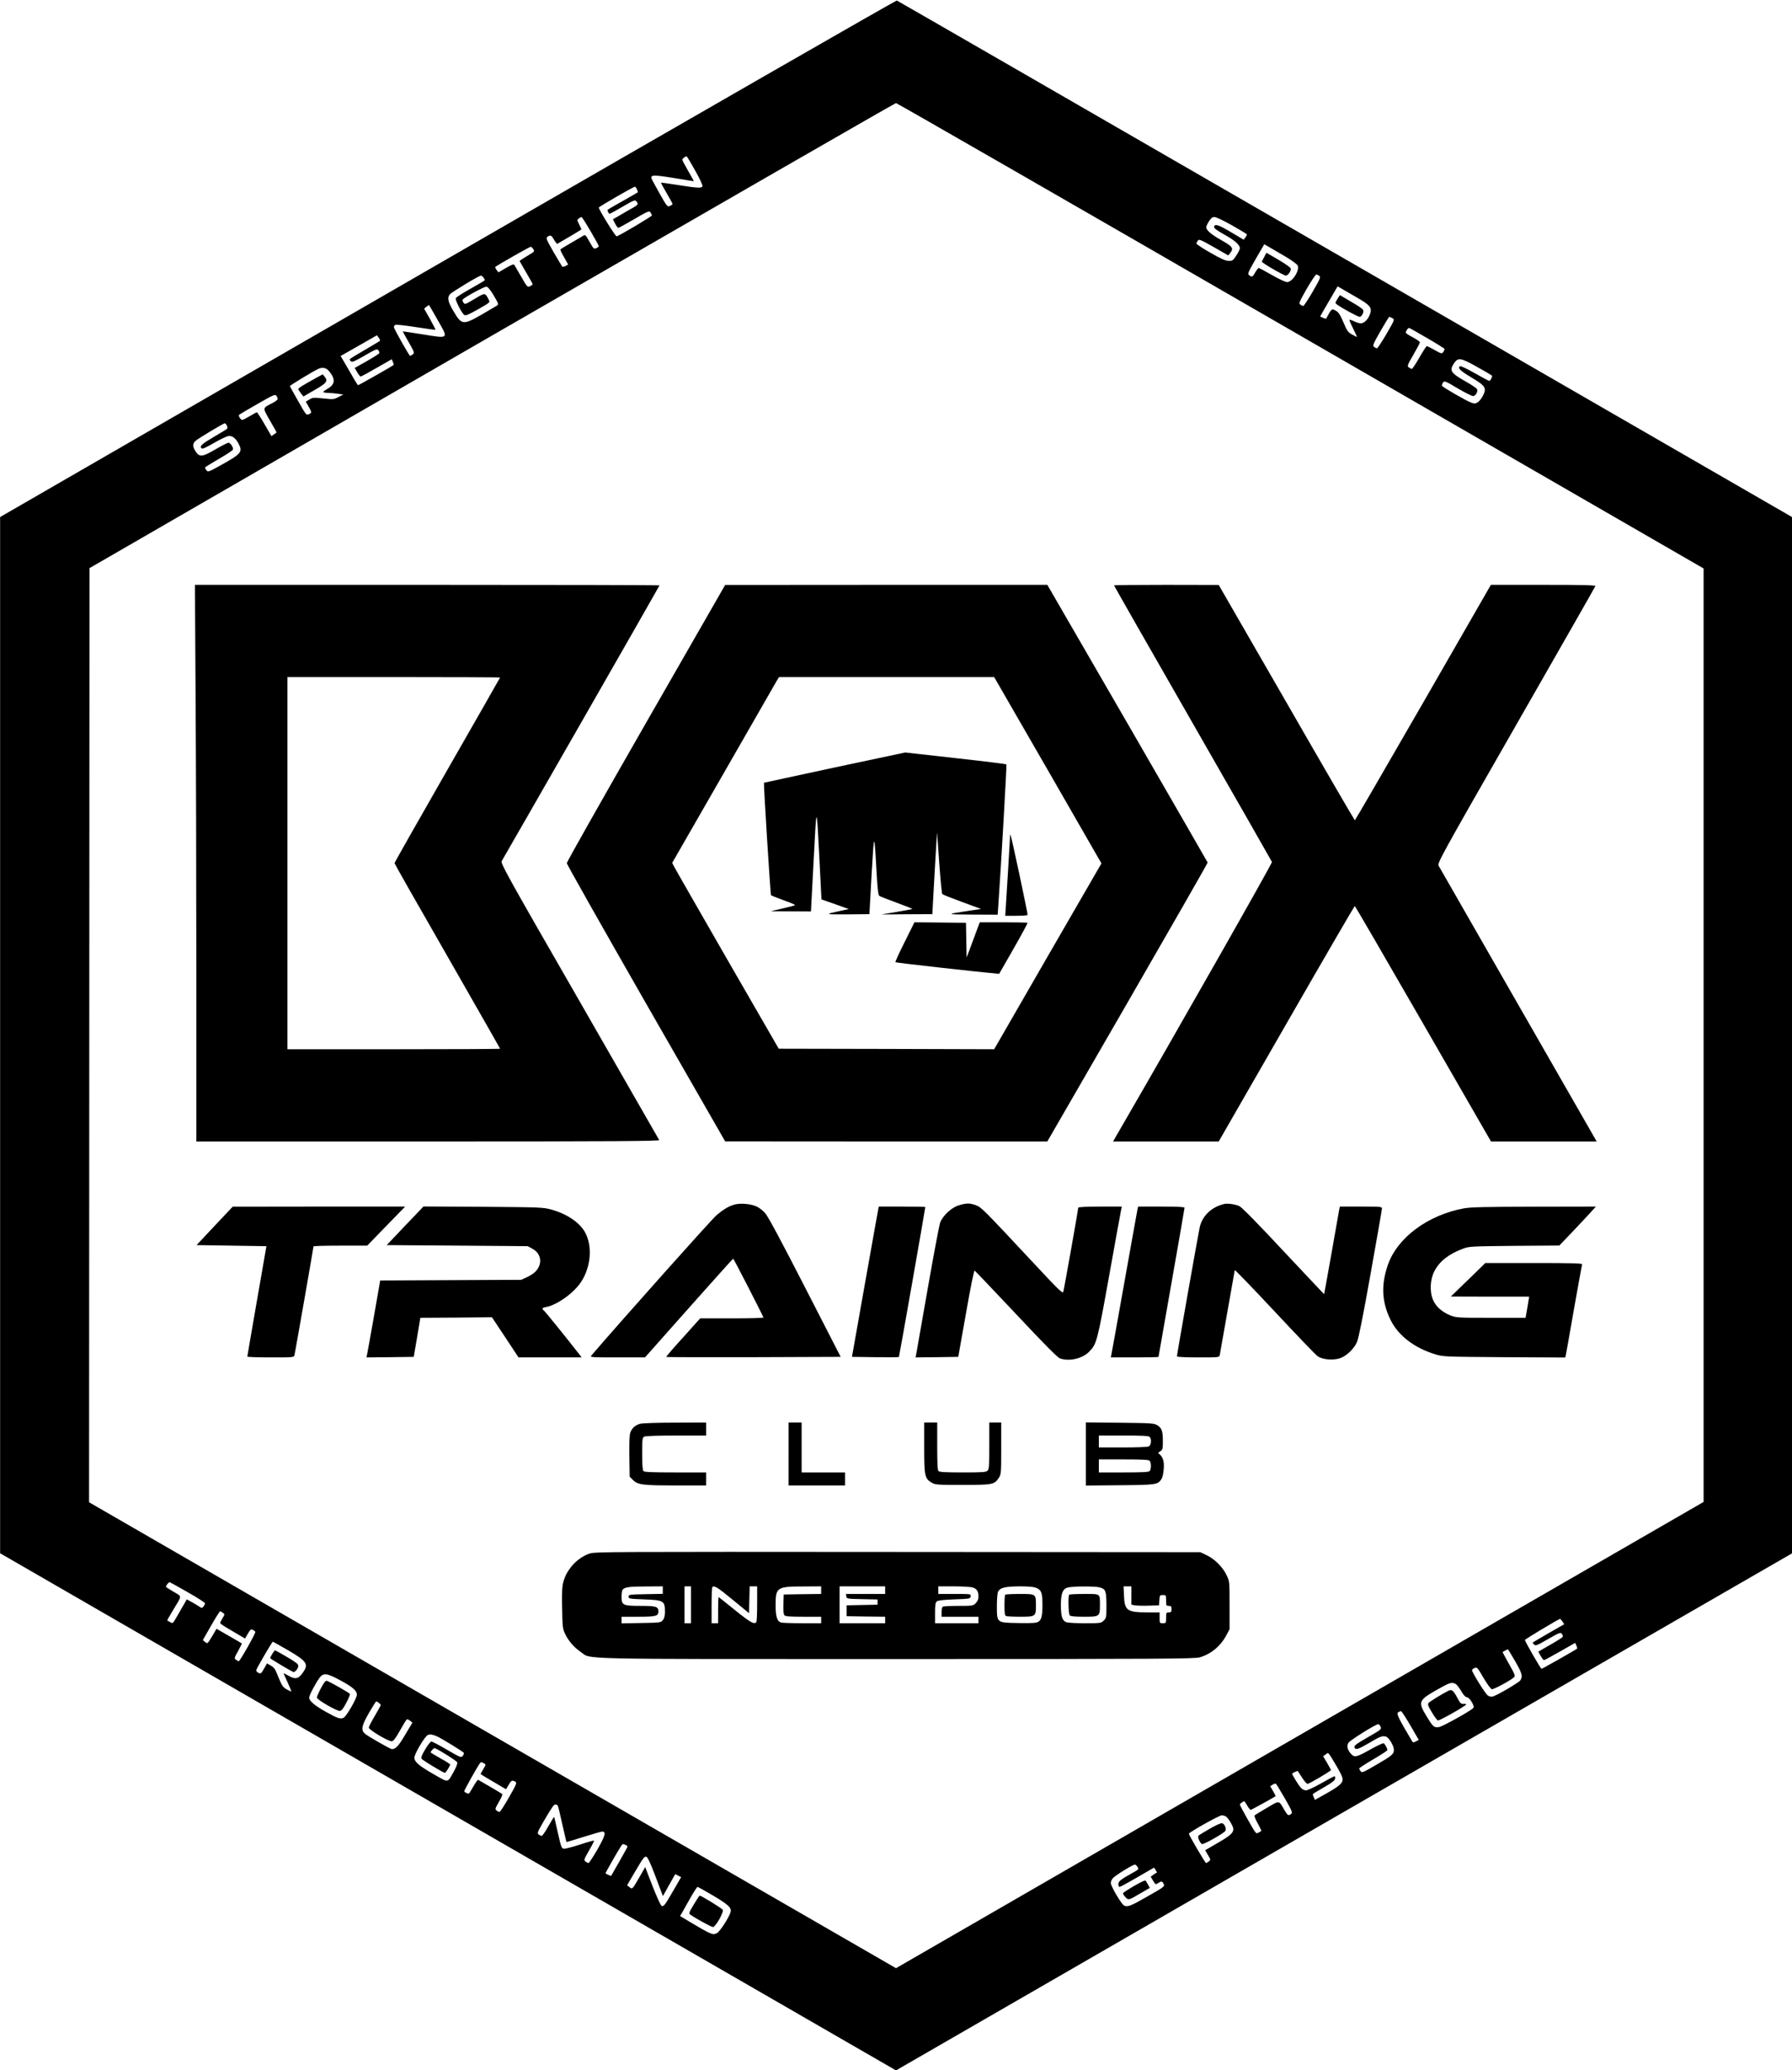 <svg class="icon icon--escudo" viewBox="0 0 1652 1908">

<g transform="translate(0,1908) scale(0.1,-0.1)" stroke="none">
<path d="M4128 16697 l-4127 -2382 0 -4775 0 -4775 4129 -2383 4130 -2383
4130 2383 4130 2382 0 4776 0 4775 -4119 2377 c-2266 1308 -4125 2380 -4133
2383 -7 3 -1870 -1067 -4140 -2378z m7862 -712 l3715 -2144 0 -4301 0 -4302
-3722 -2148 -3723 -2149 -3720 2147 -3719 2147 2 4305 2 4304 3710 2143 c2041
1178 3717 2143 3725 2143 8 0 1687 -965 3730 -2145z m-5582 1524 c41 -71 71
-137 68 -145 -7 -20 -45 -18 -226 11 -85 13 -156 23 -157 22 -1 -2 22 -45 52
-96 30 -51 55 -97 55 -101 0 -4 -11 -12 -24 -18 -23 -10 -27 -7 -93 111 -38
67 -72 130 -76 139 -13 37 15 38 202 8 100 -17 184 -30 186 -30 3 0 -20 42
-50 93 -30 52 -55 99 -55 105 0 10 27 31 40 31 3 0 38 -58 78 -130z m-536
-174 c6 -14 9 -26 7 -28 -2 -2 -66 -38 -141 -81 -76 -42 -138 -79 -138 -81 0
-12 13 -35 20 -35 5 0 60 30 121 66 105 61 114 64 126 48 19 -26 17 -30 -29
-57 -24 -13 -76 -43 -115 -66 l-73 -42 20 -39 c11 -22 25 -40 30 -40 5 0 71
36 146 80 127 74 138 79 150 63 7 -10 13 -22 14 -28 0 -9 -298 -186 -325 -193
-11 -3 -165 246 -165 265 1 8 317 191 333 192 4 1 13 -10 19 -24z m-428 -385
c42 -71 76 -133 76 -138 0 -5 -10 -14 -23 -19 -22 -10 -26 -6 -62 58 -36 65
-40 68 -59 56 -12 -8 -63 -37 -114 -67 -51 -29 -94 -56 -96 -59 -2 -3 13 -36
34 -72 l38 -67 -24 -13 c-13 -7 -27 -9 -31 -6 -3 4 -39 64 -80 134 -66 116
-72 129 -56 141 27 19 36 15 61 -28 13 -22 26 -39 30 -37 66 37 222 130 222
133 0 3 -10 23 -21 46 -20 40 -21 42 -3 55 10 7 21 13 25 13 4 0 41 -58 83
-130z m5912 54 c74 -42 136 -79 138 -83 3 -4 -3 -16 -12 -28 l-17 -22 -118 70
c-116 69 -149 79 -155 48 -2 -12 26 -32 93 -70 97 -53 145 -96 145 -127 0 -10
-15 -40 -33 -67 -31 -47 -35 -50 -72 -49 -30 1 -72 20 -167 75 -71 40 -128 78
-128 84 0 6 6 19 13 28 11 14 26 8 146 -60 l134 -77 19 24 c33 41 20 59 -82
116 -94 53 -140 92 -140 120 0 8 11 32 25 54 19 30 32 40 51 40 14 0 86 -34
160 -76z m493 -288 c58 -34 108 -71 114 -83 20 -45 -49 -153 -98 -153 -14 0
-77 29 -139 65 -62 36 -117 65 -122 65 -5 0 -19 -18 -32 -40 -25 -44 -30 -46
-56 -27 -17 13 -13 22 60 150 l79 136 45 -26 c25 -14 92 -53 149 -87z m-6932
67 c13 -19 10 -23 -57 -62 -38 -23 -70 -44 -70 -46 0 -2 27 -49 60 -105 33
-56 60 -105 60 -109 0 -4 -11 -13 -24 -19 -24 -10 -27 -7 -80 86 -31 53 -60
103 -64 110 -7 10 -25 3 -78 -28 l-69 -40 -17 22 c-9 13 -14 25 -12 28 15 14
320 188 328 186 5 -1 15 -11 23 -23z m7245 -245 c15 -12 8 -27 -60 -145 -42
-73 -82 -133 -88 -133 -5 0 -18 6 -27 13 -15 11 -9 25 59 145 42 72 82 132 88
132 7 0 19 -6 28 -12z m-7706 -15 c7 -10 14 -21 14 -24 0 -4 -59 -39 -131 -79
-72 -40 -133 -79 -137 -88 -7 -19 55 -140 79 -155 12 -8 41 4 127 53 111 63
111 63 97 89 -34 65 -32 65 -130 6 -87 -52 -90 -53 -103 -33 -9 12 -11 23 -5
29 26 26 200 119 217 117 14 -2 37 -29 68 -82 43 -73 46 -81 30 -92 -9 -6 -73
-43 -141 -83 -175 -100 -185 -98 -265 39 -47 80 -54 118 -29 147 17 21 269
173 287 173 5 0 15 -8 22 -17z m8058 -188 c115 -66 134 -90 118 -143 -16 -51
-54 -92 -87 -92 -14 0 -44 9 -65 20 -22 11 -40 16 -40 10 0 -6 16 -42 35 -80
19 -38 35 -72 35 -74 0 -3 -20 7 -44 20 -40 23 -48 34 -81 113 -27 64 -44 92
-65 104 -39 24 -43 22 -70 -25 -13 -24 -24 -44 -25 -46 -1 -1 -14 3 -29 9
l-26 12 26 46 c15 25 51 88 81 139 l54 93 47 -27 c25 -15 87 -51 136 -79z
m-8479 -205 c101 -176 106 -171 -136 -132 -101 16 -185 29 -186 28 -1 0 24
-46 55 -100 53 -94 55 -99 37 -112 -10 -8 -21 -14 -24 -14 -8 0 -145 242 -149
263 -2 9 4 20 13 23 9 4 95 -6 191 -21 96 -15 176 -26 178 -24 2 2 -21 47 -50
99 l-54 95 21 18 c12 10 23 16 25 14 2 -1 37 -63 79 -137z m8802 17 c21 -12
20 -14 -55 -144 -43 -73 -82 -133 -88 -133 -5 0 -18 6 -27 13 -15 11 -10 24
59 145 41 72 78 132 82 132 4 -1 17 -6 29 -13z m323 -185 c85 -49 155 -93 157
-98 1 -5 -4 -17 -12 -28 -13 -18 -17 -17 -79 18 -35 20 -68 36 -73 36 -4 0
-35 -47 -68 -105 -33 -58 -64 -105 -70 -105 -5 1 -18 7 -28 14 -16 13 -13 21
43 117 33 57 60 109 60 114 0 6 -29 27 -65 46 -36 18 -65 38 -65 42 0 19 22
48 33 44 7 -3 82 -45 167 -95z m-9658 -24 c-4 -3 -67 -41 -139 -83 -73 -42
-135 -80 -138 -85 -2 -4 2 -13 10 -20 12 -10 35 0 127 53 101 59 114 64 126
49 7 -9 11 -21 9 -27 -2 -5 -54 -38 -115 -73 l-112 -63 23 -40 c12 -21 27 -39
32 -39 6 0 72 36 148 80 l138 79 11 -24 c6 -14 9 -27 7 -29 -8 -8 -321 -186
-328 -186 -3 0 -30 42 -58 93 -29 50 -64 111 -78 134 l-25 42 167 95 168 96
17 -23 c9 -12 14 -25 10 -29z m10116 -240 c70 -39 131 -75 135 -79 9 -7 -13
-49 -25 -49 -5 0 -64 32 -133 71 -68 39 -129 68 -135 64 -26 -16 1 -42 105
-104 130 -78 141 -96 107 -166 -12 -24 -33 -52 -47 -61 -23 -15 -32 -16 -61
-5 -48 17 -267 144 -271 156 -2 6 3 19 10 29 13 18 21 15 135 -53 66 -39 130
-71 142 -71 23 0 46 40 37 63 -3 8 -51 41 -107 72 -137 78 -151 100 -105 168
37 54 62 50 213 -35z m-10586 -37 c62 -73 59 -123 -11 -163 -23 -13 -41 -26
-41 -30 0 -5 19 -8 43 -9 23 0 65 -4 92 -8 l50 -7 -45 -23 c-42 -23 -49 -23
-140 -13 -88 9 -97 9 -128 -10 l-33 -20 26 -45 c31 -56 31 -57 1 -71 -22 -10
-26 -5 -97 121 -41 72 -75 134 -77 138 -3 6 234 149 268 162 37 14 69 6 92
-22z m-472 -258 c0 -7 -21 -24 -47 -37 -96 -49 -94 -39 -25 -161 34 -59 62
-108 62 -110 0 -1 -11 -10 -24 -18 l-24 -16 -63 109 c-35 61 -67 110 -71 110
-4 0 -33 -16 -65 -35 -32 -19 -63 -35 -70 -35 -14 0 -38 39 -29 47 3 3 78 48
168 99 148 85 164 92 176 77 6 -9 12 -23 12 -30z m-470 -243 c6 -11 8 -24 6
-29 -3 -5 -58 -39 -122 -76 -115 -67 -136 -87 -116 -107 8 -8 41 7 117 51 60
35 120 63 136 63 35 1 64 -23 91 -76 36 -71 21 -90 -171 -196 -108 -60 -114
-62 -127 -45 -8 10 -14 22 -14 26 0 3 57 39 126 79 69 39 128 78 131 86 7 18
-23 64 -41 64 -7 0 -60 -27 -117 -60 -124 -72 -148 -75 -184 -23 -31 46 -32
73 -2 100 21 20 254 160 269 162 4 1 12 -8 18 -19z m-358 -10755 c87 -49 158
-95 158 -101 0 -5 -6 -19 -14 -29 -10 -14 -17 -17 -27 -9 -8 6 -39 25 -70 43
l-57 31 -56 -97 c-79 -138 -70 -127 -97 -113 -13 7 -25 14 -27 15 -2 2 21 43
51 92 88 145 87 126 7 173 -38 22 -70 43 -70 46 0 13 26 44 35 42 6 -2 81 -43
167 -93z m323 -189 c18 -13 18 -14 -3 -48 -12 -20 -22 -40 -22 -46 0 -6 37
-31 83 -57 45 -26 96 -56 114 -67 l32 -19 26 45 c23 39 30 44 45 36 11 -6 21
-14 24 -19 6 -9 -142 -271 -153 -271 -4 0 -15 6 -25 13 -18 13 -17 17 19 81
20 37 36 68 34 70 -2 2 -55 33 -118 69 l-115 66 -41 -70 c-42 -69 -42 -70 -64
-52 l-21 18 76 133 c41 72 79 132 83 132 4 0 16 -6 26 -14z m12349 -80 l16
-25 -143 -82 c-78 -45 -144 -84 -146 -86 -3 -2 2 -11 11 -19 14 -14 26 -10
129 50 103 59 115 64 127 49 7 -10 11 -22 9 -28 -2 -5 -54 -39 -115 -73 l-111
-64 22 -39 c12 -21 26 -39 31 -39 5 0 71 36 148 80 l139 79 11 -24 c6 -14 9
-27 7 -29 -9 -9 -321 -186 -328 -186 -8 0 -154 254 -153 266 0 7 311 193 323
194 4 0 14 -11 23 -24z m-11762 -257 c190 -110 207 -135 148 -217 -39 -55 -67
-61 -126 -28 -26 14 -48 26 -50 26 -1 0 15 -37 36 -82 21 -46 37 -84 35 -86
-2 -2 -21 7 -43 19 -34 20 -44 35 -72 104 -38 93 -39 94 -79 118 l-30 17 -27
-49 c-26 -45 -30 -48 -52 -38 -14 7 -22 17 -19 27 5 19 146 260 152 260 2 0
59 -32 127 -71z m11326 -109 c65 -114 72 -141 47 -177 -15 -21 -209 -135 -253
-148 -14 -4 -32 -1 -46 9 -22 14 -146 213 -146 234 0 5 11 14 23 19 23 11 27
6 83 -90 34 -58 67 -103 77 -105 16 -3 161 74 199 106 20 17 19 21 -49 141
-29 52 -52 95 -51 96 9 6 44 24 48 25 3 0 33 -50 68 -110z m-10833 -175 c115
-62 155 -96 155 -134 0 -33 -95 -197 -122 -212 -28 -15 -56 -6 -161 53 -103
57 -157 102 -157 132 0 22 59 133 96 184 36 46 67 43 189 -23z m10285 -35 c10
-5 32 -34 50 -64 20 -36 38 -56 53 -58 14 -2 30 -19 46 -46 20 -37 21 -46 10
-56 -36 -32 -281 -168 -313 -173 -46 -7 -55 1 -116 102 -79 130 -73 144 90
238 127 72 142 77 180 57z m-9927 -174 c9 -7 17 -16 17 -20 0 -4 -25 -49 -55
-100 -30 -50 -55 -99 -55 -108 0 -21 185 -130 213 -126 14 2 37 33 73 97 29
52 57 98 62 103 5 5 18 1 31 -9 l23 -19 -67 -112 c-61 -104 -87 -132 -123
-132 -14 0 -227 122 -249 143 -37 34 -30 72 38 190 34 59 64 107 68 107 3 0
14 -7 24 -14z m9509 -208 l77 -133 -26 -14 c-22 -11 -27 -11 -34 0 -126 212
-147 254 -131 267 9 6 21 12 27 12 6 0 45 -60 87 -132z m-275 -11 c10 -22 6
-27 -90 -82 -139 -80 -157 -93 -150 -110 9 -25 34 -17 130 39 106 63 126 70
158 62 28 -7 75 -84 75 -124 0 -38 -20 -55 -170 -141 -115 -67 -125 -71 -137
-55 -7 10 -13 21 -13 26 0 4 59 42 130 84 72 42 130 80 130 85 0 16 -23 58
-35 63 -6 2 -59 -22 -116 -54 -135 -76 -151 -80 -184 -44 -33 36 -42 71 -24
102 13 23 250 171 275 172 6 0 16 -10 21 -23z m-8702 -88 c38 -15 249 -145
251 -154 2 -6 -3 -18 -11 -28 -13 -18 -21 -14 -144 57 -71 42 -136 76 -144 76
-8 0 -34 -32 -57 -72 -32 -54 -40 -75 -33 -87 9 -14 198 -129 215 -130 6 -1
48 65 48 77 0 4 -40 30 -90 57 -49 28 -90 52 -90 55 1 12 30 42 38 39 46 -19
203 -118 207 -131 4 -10 -9 -44 -29 -80 -63 -113 -46 -110 -182 -33 -140 80
-184 117 -184 156 0 35 97 198 124 209 21 8 41 6 81 -11z m8293 -270 c29 -48
55 -100 58 -116 8 -42 -21 -70 -147 -141 l-107 -60 -11 25 c-7 14 -10 28 -7
30 3 3 49 31 103 62 72 41 99 62 101 79 2 12 -1 22 -5 22 -5 0 -60 -29 -123
-65 -63 -36 -126 -65 -140 -65 -15 0 -36 10 -47 23 -22 23 -86 128 -81 132 10
8 50 26 52 23 2 -2 19 -29 39 -60 20 -32 43 -58 51 -58 16 0 216 118 216 127
0 2 -16 32 -36 66 l-36 61 23 17 c27 20 18 30 97 -102z m-7857 20 c20 -10 20
-11 -6 -54 l-25 -44 22 -15 c13 -8 66 -40 118 -70 l95 -56 24 40 c24 42 31 46
61 30 17 -9 13 -21 -58 -145 -42 -74 -81 -134 -87 -134 -5 0 -18 5 -27 13 -16
12 -14 18 21 79 28 48 36 69 28 75 -9 7 -169 101 -219 129 -4 2 -23 -25 -43
-59 -21 -35 -38 -65 -40 -66 -7 -8 -45 10 -45 20 0 11 122 228 143 256 12 15
13 15 38 1z m7385 -325 c66 -116 71 -130 57 -141 -26 -20 -31 -16 -61 33 -55
95 -43 93 -162 23 -58 -34 -109 -65 -114 -70 -5 -4 8 -37 29 -74 20 -37 35
-68 33 -69 -1 -2 -13 -8 -25 -15 -26 -13 -19 -22 -112 141 -33 59 -61 112 -61
117 0 10 39 36 44 29 1 -2 13 -20 25 -40 12 -21 26 -38 31 -38 6 0 213 114
229 126 2 2 -8 23 -23 47 l-26 45 23 15 c12 8 26 11 30 7 5 -4 42 -66 83 -136z
m-6702 -70 c4 -9 22 -87 41 -172 19 -85 36 -156 37 -158 2 -1 73 20 158 47 85
27 163 49 172 49 38 0 28 -38 -44 -164 -40 -69 -77 -126 -83 -126 -5 0 -18 7
-28 14 -16 13 -14 19 33 101 28 48 49 90 46 92 -2 2 -61 -14 -130 -37 -70 -23
-137 -40 -149 -38 -20 3 -25 17 -54 146 -17 79 -33 145 -35 147 -1 2 -25 -37
-53 -86 -27 -49 -55 -89 -61 -89 -5 0 -18 6 -28 13 -16 12 -12 22 55 137 40
69 78 128 84 132 17 12 32 9 39 -8z m6156 -94 c22 -12 70 -92 70 -117 0 -35
-30 -62 -145 -128 l-115 -67 26 -44 c26 -44 26 -45 8 -59 -11 -8 -22 -15 -26
-15 -7 0 -158 257 -158 270 0 13 280 170 303 170 10 0 27 -4 37 -10z m-5522
-294 c-12 -23 -140 -249 -144 -254 -2 -3 -42 15 -52 23 -3 2 109 198 144 252
12 19 18 21 39 11 21 -9 23 -14 13 -32z m254 -231 c31 -83 62 -163 68 -180
l11 -30 57 102 57 101 27 -14 27 -14 -71 -123 c-80 -138 -89 -150 -109 -142
-8 3 -45 85 -83 181 l-68 177 -48 -84 c-70 -122 -70 -123 -97 -101 l-22 17 62
106 c88 149 96 161 115 157 11 -2 35 -52 74 -153z m4455 58 c13 -20 10 -23
-54 -58 -104 -58 -123 -73 -123 -101 0 -13 5 -24 11 -24 6 0 80 40 164 89
l154 89 16 -24 c8 -13 12 -24 8 -24 -5 0 -18 -9 -31 -18 l-24 -18 22 -37 c22
-36 23 -37 46 -22 31 20 39 19 52 -9 10 -22 4 -26 -145 -111 -164 -94 -189
-103 -221 -86 -25 13 -122 178 -122 207 0 12 8 31 18 43 19 25 192 131 206
127 5 -1 16 -11 23 -23z m-3913 -263 c142 -84 172 -113 161 -152 -16 -53 -98
-179 -126 -194 -27 -13 -33 -13 -75 5 -25 11 -94 50 -155 87 l-110 66 19 31
c10 18 44 78 76 135 32 56 62 102 66 102 5 0 70 -36 144 -80z"/>
<path d="M1803 12668 c4 -562 7 -1716 7 -2565 l0 -1543 2136 0 c1705 0 2135 3
2131 13 -3 6 -334 583 -735 1281 -669 1162 -729 1271 -717 1290 31 51 1455
2536 1455 2541 0 3 -964 5 -2142 5 l-2141 0 6 -1022z m2807 168 c0 -2 -219
-386 -487 -853 -267 -466 -486 -852 -486 -858 0 -5 219 -391 487 -857 267
-467 486 -850 486 -853 0 -3 -441 -5 -980 -5 l-980 0 0 1715 0 1715 980 0
c539 0 980 -2 980 -4z"/>
<path d="M5955 12417 c-401 -699 -730 -1281 -730 -1292 1 -11 329 -592 730
-1292 l730 -1272 1485 -1 1485 0 740 1281 c407 705 739 1285 738 1290 -2 5
-335 583 -740 1284 l-738 1275 -1485 0 -1485 -1 -730 -1272z m3687 -404 c262
-456 485 -842 494 -859 l18 -31 -495 -856 -494 -857 -993 3 -993 2 -476 825
c-261 454 -482 839 -490 856 l-16 32 473 823 c260 453 481 839 492 857 l20 32
991 0 992 0 477 -827z"/>
<path d="M7695 12007 c-357 -77 -651 -140 -652 -141 -5 -4 59 -1031 65 -1037
4 -3 55 -24 114 -45 60 -21 108 -42 108 -45 0 -3 -51 -17 -112 -31 l-113 -26
186 -1 185 -1 25 473 c27 528 27 528 54 -10 l18 -352 126 -44 126 -45 -80 -17
c-148 -32 -144 -33 65 -32 l205 2 20 365 c23 400 25 401 46 20 8 -152 15 -208
25 -216 8 -6 82 -35 164 -65 83 -30 146 -55 140 -57 -6 -2 -72 -14 -148 -27
l-137 -23 235 2 235 1 21 380 c12 209 22 376 23 370 1 -5 10 -133 20 -284 11
-150 23 -277 28 -281 4 -5 87 -38 183 -73 l174 -64 -119 -18 c-210 -31 -208
-33 36 -34 l236 -1 6 83 c26 371 79 1298 75 1302 -3 4 -214 30 -469 58 l-464
52 -650 -138z"/>
<path d="M9311 11365 c-1 -35 -27 -460 -37 -617 l-7 -108 101 0 c55 0 103 3
105 8 4 6 -146 711 -157 737 -3 5 -5 -3 -5 -20z"/>
<path d="M8340 10399 c-50 -100 -89 -184 -85 -187 4 -5 761 -90 918 -103 l38
-4 133 232 c73 128 131 235 128 238 -3 3 -103 5 -223 5 l-217 0 -60 -162 -61
-163 -3 160 -3 160 -237 3 -238 2 -90 -181z"/>
<path d="M10270 13685 c0 -3 326 -575 725 -1270 399 -696 728 -1271 731 -1279
4 -11 -886 -1577 -1397 -2458 l-68 -118 487 0 487 0 624 1085 c343 597 627
1085 630 1085 4 0 287 -488 631 -1085 l625 -1085 487 0 487 0 -73 128 c-40 70
-365 636 -721 1257 -356 622 -654 1141 -662 1155 -14 25 4 59 712 1295 400
699 730 1276 732 1283 4 9 -96 12 -479 12 l-484 0 -624 -1085 c-344 -596 -627
-1085 -630 -1085 -3 0 -287 488 -630 1085 l-625 1084 -482 1 c-266 0 -483 -2
-483 -5z"/>
<path d="M6777 7980 c-57 -15 -106 -43 -174 -102 -45 -38 -864 -956 -1151
-1290 -14 -17 -2 -18 240 -18 l254 0 404 455 c222 250 406 455 409 455 5 0
254 -485 279 -542 2 -5 -128 -8 -290 -8 l-293 0 -158 -176 c-88 -96 -157 -177
-155 -180 3 -2 365 -3 806 -2 l802 3 -328 639 c-213 416 -341 655 -367 684
-21 25 -59 54 -83 64 -52 23 -141 31 -195 18z"/>
<path d="M8840 7972 c-68 -20 -150 -96 -174 -162 -8 -25 -61 -304 -116 -620
-55 -316 -103 -585 -105 -598 l-5 -22 197 2 197 3 71 400 c41 236 74 398 80
395 5 -3 177 -183 382 -401 260 -277 382 -400 404 -408 86 -30 205 -3 268 60
71 72 76 89 187 707 57 317 106 589 110 605 l6 27 -201 0 c-121 0 -201 -4
-201 -10 0 -18 -131 -755 -138 -776 -6 -18 -45 20 -277 269 -468 501 -480 513
-532 531 -57 19 -82 19 -153 -2z"/>
<path d="M11285 7984 c-115 -28 -197 -105 -224 -209 -10 -40 -211 -1176 -211
-1195 0 -6 73 -10 195 -10 194 0 195 0 200 23 2 12 34 191 70 397 36 206 67
379 68 384 2 5 167 -166 367 -380 200 -214 378 -400 397 -413 41 -30 132 -39
199 -21 62 18 135 86 164 152 15 36 56 240 126 633 57 319 104 588 104 598 0
16 -16 17 -194 17 l-194 0 -6 -27 c-3 -16 -35 -197 -71 -403 -37 -206 -67
-376 -68 -377 -1 -1 -169 178 -374 396 -230 247 -385 405 -407 415 -37 17
-109 28 -141 20z"/>
<path d="M1978 7782 l-166 -177 322 -5 322 -5 -88 -505 c-48 -278 -88 -508
-88 -512 0 -5 97 -8 215 -8 214 0 215 0 220 23 7 28 175 990 175 1000 0 4 111
7 248 7 l247 0 95 98 c52 53 131 134 175 180 l80 82 -795 0 -795 -1 -167 -177z"/>
<path d="M3734 7783 l-169 -178 650 -5 650 -5 42 -23 c88 -47 98 -148 21 -219
-13 -12 -46 -32 -73 -45 l-50 -23 -650 -3 -650 -3 -58 -332 c-32 -183 -61
-342 -64 -355 l-5 -22 218 2 218 3 31 180 30 180 330 2 330 3 123 -185 122
-185 291 0 291 0 -33 43 c-117 150 -299 374 -312 386 -25 20 -21 28 16 35 104
19 260 132 326 235 87 135 103 319 39 445 -48 95 -166 177 -317 219 -73 20
-100 21 -627 25 l-550 3 -170 -178z"/>
<path d="M8095 7928 c-4 -18 -59 -330 -124 -693 l-117 -660 214 -3 c118 -1
217 -1 219 2 3 3 243 1367 243 1382 0 2 -97 4 -215 4 l-214 0 -6 -32z"/>
<path d="M10486 7933 c-3 -16 -58 -318 -121 -673 -63 -355 -117 -655 -120
-667 l-5 -23 220 0 c121 0 220 2 220 5 0 2 54 310 120 683 66 374 120 685 120
691 0 8 -63 11 -214 11 l-214 0 -6 -27z"/>
<path d="M13497 7944 c-332 -60 -615 -270 -702 -520 -65 -187 -57 -344 25
-510 70 -143 219 -257 410 -315 73 -23 87 -23 637 -27 l562 -3 6 23 c3 13 37
203 75 423 39 220 73 406 75 413 3 9 -90 12 -444 12 l-448 0 -159 -155 -159
-154 361 -1 361 0 -16 -97 -17 -98 -319 0 c-308 0 -322 1 -376 23 -76 31 -132
80 -159 144 -32 75 -26 191 15 266 50 92 131 155 265 205 52 20 79 21 470 25
l415 3 131 137 c71 75 147 156 168 180 l38 42 -568 -1 c-444 -1 -586 -4 -647
-15z"/>
<path d="M5900 5958 c-46 -13 -78 -43 -91 -87 -6 -22 -9 -108 -7 -218 l3 -182
28 -29 c45 -46 88 -52 396 -52 l281 0 0 60 0 60 -283 0 c-207 0 -286 3 -295
12 -8 8 -12 58 -12 160 0 135 2 148 19 158 12 6 124 10 295 10 l276 0 0 60 0
60 -287 -1 c-159 0 -304 -5 -323 -11z"/>
<path d="M7270 5680 l0 -290 260 0 260 0 0 60 0 60 -200 0 -200 0 0 230 0 230
-60 0 -60 0 0 -290z"/>
<path d="M8520 5738 c0 -262 5 -285 70 -323 33 -19 52 -20 285 -20 278 0 291
3 332 64 22 33 23 41 23 272 l0 239 -55 0 -55 0 0 -214 c0 -182 -2 -217 -16
-230 -13 -14 -48 -16 -228 -16 -151 0 -215 3 -224 12 -9 9 -12 74 -12 230 l0
218 -60 0 -60 0 0 -232z"/>
<path d="M10010 5680 l0 -291 313 3 c334 3 350 5 383 55 19 29 29 117 20 167
-4 20 -17 45 -28 56 l-22 20 22 16 c20 13 22 24 22 94 0 92 -10 120 -53 146
-29 17 -57 19 -344 22 l-313 3 0 -291z m588 158 c20 -20 15 -76 -7 -88 -12 -6
-107 -10 -240 -10 l-221 0 0 55 0 55 228 0 c164 0 231 -3 240 -12z m0 -220 c7
-7 12 -28 12 -48 0 -20 -5 -41 -12 -48 -9 -9 -76 -12 -240 -12 l-228 0 0 60 0
60 228 0 c164 0 231 -3 240 -12z"/>
<path d="M5434 4762 c-110 -38 -207 -142 -239 -255 -13 -46 -16 -94 -13 -245
3 -168 5 -192 25 -235 30 -66 84 -129 146 -171 105 -71 -128 -66 2912 -66
2475 0 2747 2 2796 16 105 31 192 104 246 206 l28 53 0 220 c0 218 0 221 -27
277 -34 74 -112 152 -186 186 l-57 27 -2790 2 c-2653 2 -2793 2 -2841 -15z
m676 -337 l0 -34 -157 -3 c-150 -3 -158 -4 -158 -23 0 -19 8 -20 140 -25 184
-7 195 -13 195 -115 0 -37 -6 -60 -19 -76 -19 -23 -24 -24 -200 -27 l-181 -3
0 30 0 31 154 0 c164 0 186 6 186 50 0 43 -24 50 -163 50 -164 0 -177 6 -177
83 0 29 4 57 8 64 16 25 61 32 215 32 l157 1 0 -35z m260 -135 l0 -170 -30 0
-30 0 0 170 0 170 30 0 30 0 0 -170z m385 46 l150 -123 3 124 3 123 34 0 35 0
0 -154 c0 -85 -3 -161 -6 -170 -13 -34 -52 -13 -197 104 -81 66 -149 120 -152
120 -3 0 -5 -54 -5 -120 l0 -120 -30 0 -30 0 0 163 c0 90 3 167 7 170 17 18
49 -2 188 -117z m815 89 l0 -35 -172 -2 -173 -3 -3 -88 c-2 -57 1 -94 9 -103
9 -11 47 -14 175 -14 l164 0 0 -30 0 -30 -172 0 c-95 0 -183 3 -196 6 -38 11
-52 53 -52 161 0 164 12 172 258 172 l162 1 0 -35z m590 0 l0 -35 -181 0 -180
0 3 -22 c3 -22 6 -23 146 -26 l142 -3 0 -24 0 -24 -142 -3 -143 -3 0 -50 0
-50 178 -3 177 -2 0 -30 0 -30 -210 0 -210 0 0 170 0 170 210 0 210 0 0 -35z
m809 24 c38 -13 51 -35 51 -84 0 -25 -8 -43 -25 -60 -23 -24 -29 -25 -154 -25
-71 0 -136 -3 -145 -6 -11 -4 -16 -19 -16 -50 l0 -44 170 0 170 0 0 -30 0 -30
-200 0 -200 0 0 94 c0 75 3 96 16 107 12 10 60 15 163 19 142 5 146 6 149 28
3 22 3 22 -147 22 l-151 0 0 35 0 35 144 0 c78 0 157 -5 175 -11z m586 -4 c46
-19 55 -46 55 -161 0 -115 -14 -150 -63 -159 -19 -4 -98 -5 -176 -3 -183 4
-181 2 -181 160 0 60 5 118 11 129 19 37 66 48 197 49 85 0 133 -4 157 -15z
m584 5 c54 -15 60 -32 61 -163 0 -112 -1 -119 -25 -142 -23 -24 -28 -25 -174
-25 -91 0 -160 4 -175 11 -34 16 -46 56 -46 156 0 106 16 149 62 162 44 12
254 14 297 1z m291 -75 l0 -84 33 -6 c17 -3 75 -5 127 -3 l95 3 3 48 c3 45 5
47 33 47 28 0 29 -1 29 -50 0 -47 2 -50 25 -50 21 0 25 -5 25 -30 0 -25 -4
-30 -25 -30 -23 0 -25 -3 -25 -50 0 -49 -1 -50 -30 -50 -29 0 -30 1 -30 50 l0
50 -107 0 c-192 0 -215 16 -221 150 l-4 90 36 0 36 0 0 -85z"/>
<path d="M9267 4383 c-4 -3 -7 -48 -7 -99 0 -75 3 -93 16 -98 9 -3 67 -6 129
-6 141 0 145 3 145 101 0 110 2 109 -149 109 -70 0 -131 -3 -134 -7z"/>
<path d="M9857 4383 c-12 -12 -8 -178 5 -191 8 -8 51 -12 129 -12 146 0 149 2
149 105 0 111 8 105 -144 105 -73 0 -136 -3 -139 -7z"/>
<path d="M11655 16713 c-11 -21 -21 -41 -23 -44 -4 -9 203 -129 222 -129 18 0
46 37 46 62 0 11 -39 39 -111 82 -61 36 -112 66 -113 66 -1 0 -11 -17 -21 -37z"/>
<path d="M12329 16324 c-22 -36 -22 -37 -3 -51 43 -32 192 -113 208 -113 19 0
41 42 33 63 -3 7 -38 33 -79 57 -40 23 -87 51 -105 62 l-31 18 -23 -36z"/>
<path d="M2925 15603 c-137 -76 -175 -99 -175 -108 0 -5 11 -23 24 -40 l23
-29 104 60 c111 64 125 82 92 122 l-18 22 -50 -27z"/>
<path d="M2510 3838 c-11 -18 -20 -36 -20 -39 0 -6 182 -114 213 -128 15 -6
47 32 47 55 0 18 -21 34 -104 83 -58 34 -107 61 -110 61 -4 0 -15 -15 -26 -32z"/>
<path d="M2993 3578 c-27 -36 -74 -130 -71 -144 4 -22 186 -126 212 -122 15 2
33 25 59 76 21 40 36 76 32 81 -6 11 -201 121 -214 121 -5 0 -13 -6 -18 -12z"/>
<path d="M13349 3496 c-66 -34 -167 -97 -179 -110 -10 -13 -6 -27 30 -87 23
-38 47 -72 55 -75 12 -5 249 129 260 146 3 5 -7 8 -22 7 -24 -2 -32 5 -59 57
-37 69 -51 80 -85 62z"/>
<path d="M11152 2226 c-52 -30 -98 -58 -104 -64 -10 -10 12 -65 32 -77 13 -8
210 103 217 123 10 24 -11 67 -32 69 -11 2 -62 -21 -113 -51z"/>
<path d="M10455 1699 c-55 -32 -101 -62 -103 -67 -1 -5 9 -21 22 -35 29 -31
30 -31 143 36 l83 48 -15 27 c-8 15 -18 32 -22 38 -6 8 -39 -7 -108 -47z"/>
<path d="M6396 1528 c-47 -78 -48 -82 -30 -95 41 -30 192 -113 207 -113 23 0
102 139 90 159 -8 14 -199 131 -213 131 -3 0 -27 -37 -54 -82z"/>
</g>
</svg>
